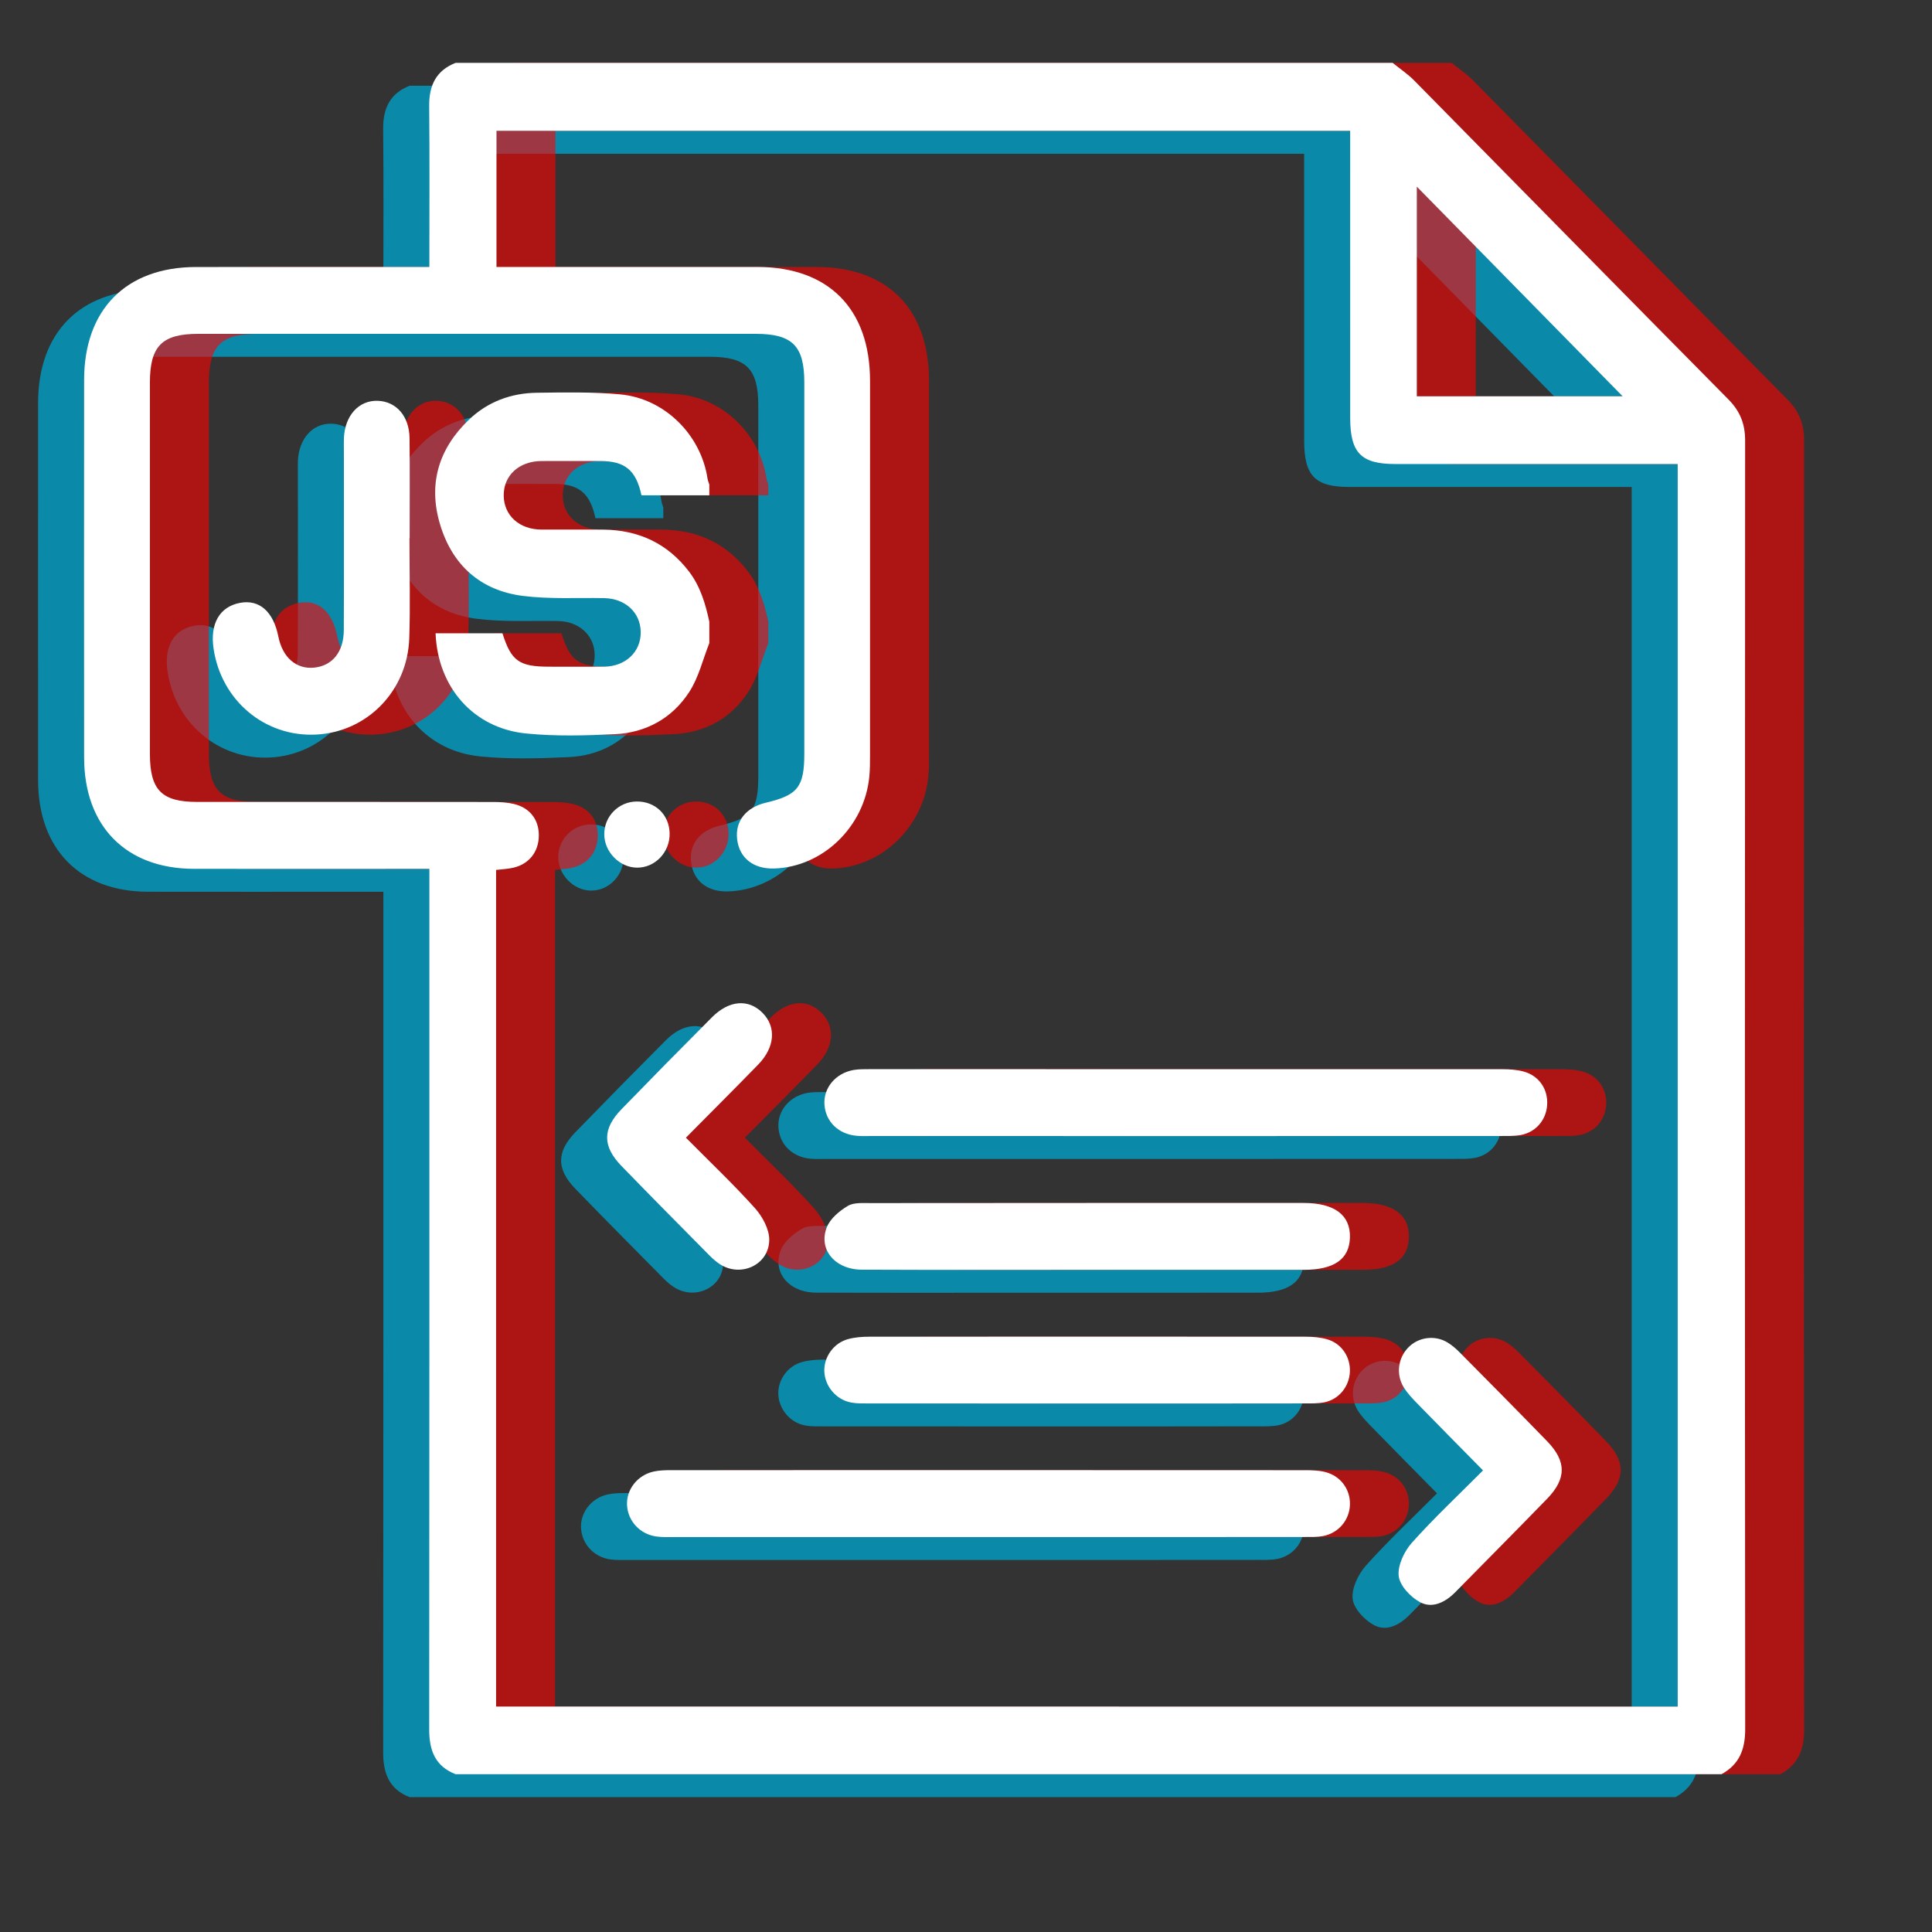 <?xml version="1.0" encoding="utf-8"?>
<!-- Generator: Adobe Illustrator 16.0.3, SVG Export Plug-In . SVG Version: 6.00 Build 0)  -->
<!DOCTYPE svg PUBLIC "-//W3C//DTD SVG 1.1//EN" "http://www.w3.org/Graphics/SVG/1.1/DTD/svg11.dtd">
<svg version="1.1" id="Capa_1" xmlns="http://www.w3.org/2000/svg" xmlns:xlink="http://www.w3.org/1999/xlink" x="0px" y="0px"
	 width="140px" height="140px" viewBox="0 0 140 140" enable-background="new 0 0 140 140" xml:space="preserve">
<rect x="0" y="0" width="140" height="140" fill="#333333" stroke="none"/>
<g opacity="0.8">
	<path fill="#00A0C6" d="M29.679,6.214c22.634,0,45.268,0,67.901,0c0.523,0.425,1.09,0.802,1.563,1.278
		c7.588,7.698,15.156,15.415,22.758,23.102c0.851,0.858,1.226,1.771,1.223,2.997c-0.021,31.121-0.021,62.243,0.005,93.363
		c0.003,1.489-0.433,2.569-1.721,3.272c-30.575,0-61.15,0-91.728,0c-1.473-0.572-1.916-1.717-1.914-3.246
		c0.02-20.256,0.015-40.511,0.015-60.763c0-0.506,0-1.014,0-1.598c-0.609,0-1.041,0-1.473,0c-5.198,0-10.397,0.011-15.596-0.001
		c-4.919-0.012-7.946-3.084-7.951-8.071c-0.007-9.117-0.003-18.237,0-27.354c0.005-5.11,3.045-8.179,8.107-8.184
		c5.197-0.008,10.397-0.002,15.597-0.002c0.415,0,0.833,0,1.315,0c0-4.004,0.025-7.834-0.015-11.661
		C27.751,7.843,28.271,6.77,29.679,6.214z M118.238,125.327c0-30.056,0-60.018,0-90.039c-0.529,0-0.963,0-1.399,0
		c-6.351,0-12.703,0.003-19.056-0.001c-2.489,0-3.276-0.804-3.277-3.341c-0.004-6.5-0.004-12.999-0.004-19.499
		c0-0.429,0-0.857,0-1.304c-20.718,0-41.296,0-61.861,0c0,3.328,0,6.571,0,9.863c6.367,0,12.639-0.004,18.911,0
		c5.154,0.005,8.158,3.039,8.159,8.247c0.003,9.044,0.001,18.084-0.001,27.128c0,0.524,0,1.052-0.053,1.572
		c-0.359,3.629-3.382,6.535-6.894,6.642c-1.511,0.048-2.535-0.77-2.687-2.142c-0.141-1.292,0.649-2.286,2.084-2.624
		c2.318-0.548,2.788-1.142,2.788-3.572c0-8.961,0-17.922,0-26.883c0-2.654-0.872-3.521-3.526-3.521
		c-13.46-0.002-26.919-0.002-40.38,0c-2.642,0-3.515,0.88-3.515,3.539c-0.003,8.962-0.003,17.924,0,26.884
		c0,2.627,0.842,3.494,3.416,3.494c7.148,0.001,14.294-0.001,21.44,0.007c0.512,0,1.038,0.026,1.533,0.146
		c1.219,0.295,1.875,1.243,1.787,2.481c-0.085,1.153-0.857,1.986-2.039,2.176c-0.339,0.055-0.684,0.08-1.051,0.121
		c0,20.242,0,40.402,0,60.626C61.169,125.327,89.659,125.327,118.238,125.327z M114.249,30.379
		c-4.923-5.016-9.995-10.185-14.917-15.194c0,4.836,0,9.983,0,15.194C104.488,30.379,109.583,30.379,114.249,30.379z"/>
	<path fill="#00A0C6" d="M82.584,83.982c-7.579,0-15.157,0-22.735-0.002c-0.357,0-0.715,0.017-1.071-0.01
		c-1.335-0.103-2.288-1.02-2.369-2.268c-0.082-1.21,0.809-2.28,2.117-2.508c0.389-0.065,0.791-0.057,1.186-0.059
		c15.274-0.003,30.55-0.003,45.827,0.004c0.51,0.002,1.038,0.034,1.523,0.164c1.133,0.305,1.795,1.293,1.715,2.438
		c-0.071,1.084-0.829,1.968-1.916,2.165c-0.465,0.085-0.95,0.068-1.424,0.07C97.818,83.982,90.202,83.982,82.584,83.982z"/>
	<path fill="#00A0C6" d="M68.259,113.042c-7.578,0-15.156,0.003-22.735,0c-0.435,0-0.877,0.019-1.305-0.042
		c-1.189-0.173-2.052-1.117-2.115-2.27c-0.062-1.116,0.742-2.17,1.913-2.432c0.418-0.094,0.863-0.104,1.297-0.104
		c15.315-0.006,30.629-0.006,45.948,0.004c0.471,0,0.959,0.015,1.412,0.126c1.127,0.272,1.85,1.253,1.814,2.372
		c-0.033,1.113-0.823,2.061-1.951,2.273c-0.423,0.08-0.868,0.067-1.305,0.067C83.577,113.045,75.918,113.042,68.259,113.042z"/>
	<path fill="#00A0C6" d="M75.425,93.675c-5.435,0-10.869,0.015-16.299-0.007c-1.955-0.007-3.189-1.475-2.539-3.094
		c0.252-0.622,0.908-1.166,1.509-1.526c0.43-0.26,1.073-0.208,1.624-0.208c10.468-0.011,20.938-0.008,31.408-0.008
		c2.231,0,3.399,0.87,3.358,2.494c-0.039,1.578-1.135,2.349-3.358,2.349C85.895,93.677,80.658,93.677,75.425,93.675z"/>
	<path fill="#00A0C6" d="M75.496,103.365c-5.275,0-10.548,0-15.825-0.006c-0.435,0-0.875,0.016-1.303-0.061
		c-1.099-0.191-1.928-1.171-1.969-2.267c-0.038-1.034,0.678-2.052,1.722-2.332c0.488-0.136,1.015-0.175,1.524-0.175
		c10.551-0.01,21.098-0.01,31.648,0c0.51,0,1.036,0.045,1.525,0.182c1.051,0.293,1.714,1.277,1.666,2.355
		c-0.047,1.078-0.799,2.008-1.86,2.219c-0.463,0.09-0.946,0.076-1.419,0.076C85.968,103.367,80.73,103.365,75.496,103.365z"/>
	<path fill="#00A0C6" d="M26.335,40.666c0,2.421,0.07,4.842-0.013,7.257c-0.135,3.82-3.057,6.784-6.75,6.968
		c-3.709,0.188-6.872-2.462-7.43-6.225c-0.271-1.816,0.443-3.047,1.928-3.321c1.393-0.258,2.408,0.638,2.763,2.439
		c0.304,1.522,1.305,2.392,2.599,2.257c1.318-0.135,2.139-1.134,2.147-2.72c0.018-4.315,0.006-8.629,0.006-12.942
		c0-0.322-0.01-0.645,0.002-0.968c0.064-1.633,1.079-2.75,2.446-2.707c1.346,0.043,2.29,1.109,2.31,2.707
		c0.026,2.418,0.006,4.837,0.006,7.254C26.345,40.666,26.342,40.666,26.335,40.666z"/>
	<path fill="#00A0C6" d="M46.367,84.102c1.722,1.738,3.43,3.355,5.002,5.104c0.542,0.599,1.04,1.519,1.038,2.291
		c-0.005,1.823-2.069,2.764-3.59,1.76c-0.264-0.175-0.51-0.387-0.73-0.61c-2.137-2.162-4.277-4.316-6.394-6.502
		c-1.376-1.42-1.376-2.674-0.002-4.096c2.174-2.24,4.36-4.463,6.562-6.671c1.247-1.251,2.66-1.353,3.678-0.313
		c1,1.019,0.888,2.49-0.327,3.74C49.905,80.552,48.182,82.27,46.367,84.102z"/>
	<path fill="#00A0C6" d="M104.131,108.213c-1.686-1.712-3.255-3.299-4.813-4.896c-0.332-0.344-0.67-0.698-0.922-1.103
		c-0.584-0.937-0.439-2.116,0.301-2.894c0.721-0.758,1.91-0.938,2.832-0.394c0.338,0.201,0.647,0.468,0.927,0.749
		c2.112,2.131,4.218,4.262,6.308,6.413c1.422,1.457,1.424,2.726,0.006,4.183c-2.201,2.266-4.427,4.508-6.642,6.76
		c-0.726,0.736-1.669,1.216-2.569,0.726c-0.682-0.366-1.461-1.192-1.539-1.893c-0.088-0.765,0.4-1.784,0.951-2.404
		C100.566,111.673,102.322,110.031,104.131,108.213z"/>
	<path fill="#00A0C6" d="M42.794,59.741c1.35-0.017,2.363,0.952,2.395,2.296c0.035,1.367-1.053,2.514-2.368,2.498
		c-1.257-0.013-2.359-1.135-2.37-2.41C40.44,60.825,41.489,59.757,42.794,59.741z"/>
	<path fill="#00A0C6" d="M48.066,48.263c-0.47,1.187-0.771,2.487-1.453,3.535c-1.227,1.899-3.12,2.957-5.389,3.063
		c-2.139,0.103-4.302,0.161-6.427-0.049c-3.816-0.376-6.414-3.34-6.569-7.263c1.612,0,3.226,0,4.845,0
		c0.641,2.017,1.207,2.422,3.404,2.422c1.316,0,2.637,0.009,3.958-0.002c1.569-0.017,2.682-1.076,2.658-2.517
		c-0.018-1.41-1.117-2.42-2.653-2.451c-1.963-0.036-3.949,0.085-5.883-0.16c-3.082-0.389-5.13-2.242-6.009-5.204
		c-0.867-2.905-0.095-5.463,2.09-7.558c1.366-1.309,3.055-1.934,4.925-1.958c2.014-0.027,4.043-0.067,6.043,0.117
		c3.221,0.295,5.85,2.926,6.329,6.098c0.023,0.148,0.086,0.293,0.13,0.44c0,0.259,0,0.517,0,0.775c-1.646,0-3.29,0-4.917,0
		c-0.389-1.822-1.199-2.481-2.979-2.484c-1.42-0.002-2.841-0.006-4.262,0c-1.636,0.013-2.756,1.048-2.741,2.513
		c0.018,1.435,1.129,2.444,2.723,2.456c1.498,0.008,2.999-0.012,4.497,0.003c2.554,0.028,4.654,0.995,6.22,3.055
		c0.815,1.074,1.18,2.328,1.459,3.619C48.066,47.228,48.066,47.746,48.066,48.263z"/>
</g>
<g opacity="0.6">
	<path fill="#FF0000" d="M37.289,4.554c22.634,0,45.266,0,67.9,0c0.521,0.425,1.09,0.8,1.561,1.278
		c7.59,7.698,15.159,15.415,22.759,23.1c0.853,0.86,1.226,1.773,1.222,2.999c-0.02,31.12-0.021,62.242,0.006,93.363
		c0.002,1.488-0.432,2.571-1.721,3.272c-30.576,0-61.148,0-91.726,0c-1.476-0.573-1.917-1.717-1.917-3.248
		c0.022-20.254,0.015-40.51,0.015-60.76c0-0.506,0-1.014,0-1.598c-0.609,0-1.041,0-1.471,0c-5.198,0-10.398,0.011-15.596-0.001
		c-4.919-0.013-7.948-3.085-7.951-8.073c-0.008-9.115-0.005-18.235,0-27.354c0.003-5.11,3.043-8.178,8.105-8.183
		c5.199-0.008,10.397-0.002,15.596-0.002c0.418,0,0.836,0,1.316,0c0-4.006,0.023-7.834-0.015-11.662
		C35.359,6.183,35.879,5.109,37.289,4.554z M125.848,123.666c0-30.057,0-60.017,0-90.039c-0.531,0-0.964,0-1.398,0
		c-6.354,0-12.705,0.002-19.057-0.001c-2.488,0-3.275-0.804-3.279-3.342c-0.002-6.498-0.002-12.997-0.002-19.498
		c0-0.428,0-0.856,0-1.305c-20.719,0-41.297,0-61.86,0c0,3.328,0,6.572,0,9.865c6.364,0,12.637-0.004,18.91,0
		c5.155,0.005,8.157,3.039,8.159,8.248c0.003,9.043,0.001,18.085-0.001,27.128c0,0.522,0,1.05-0.053,1.572
		c-0.359,3.629-3.381,6.535-6.894,6.641c-1.509,0.046-2.535-0.77-2.685-2.142c-0.143-1.292,0.647-2.287,2.082-2.625
		c2.317-0.546,2.787-1.142,2.787-3.571c0-8.962,0-17.922,0-26.884c0-2.653-0.87-3.521-3.524-3.521
		c-13.462-0.003-26.921-0.003-40.381,0c-2.642,0-3.515,0.88-3.515,3.54c-0.002,8.961-0.002,17.922,0,26.883
		c0,2.628,0.842,3.495,3.416,3.495c7.149,0.001,14.295-0.002,21.441,0.006c0.512,0,1.038,0.027,1.531,0.146
		c1.22,0.296,1.873,1.243,1.786,2.481c-0.083,1.153-0.855,1.985-2.039,2.174c-0.339,0.057-0.684,0.082-1.051,0.122
		c0,20.243,0,40.404,0,60.625C68.775,123.666,97.27,123.666,125.848,123.666z M121.855,28.717
		c-4.922-5.014-9.994-10.183-14.916-15.192c0,4.836,0,9.982,0,15.192C112.098,28.717,117.191,28.717,121.855,28.717z"/>
	<path fill="#FF0000" d="M90.191,82.323c-7.58,0-15.155,0-22.735-0.003c-0.357,0-0.715,0.016-1.069-0.012
		c-1.335-0.102-2.29-1.018-2.371-2.266c-0.083-1.21,0.807-2.279,2.119-2.508c0.387-0.064,0.789-0.057,1.184-0.059
		c15.275-0.002,30.552-0.002,45.828,0.004c0.512,0.002,1.037,0.035,1.524,0.166c1.134,0.304,1.795,1.293,1.716,2.438
		c-0.074,1.083-0.83,1.968-1.919,2.166c-0.465,0.084-0.948,0.066-1.423,0.07C105.428,82.323,97.811,82.323,90.191,82.323z"/>
	<path fill="#FF0000" d="M75.868,111.382c-7.58,0-15.155,0.003-22.737,0c-0.435,0-0.875,0.019-1.305-0.043
		c-1.189-0.172-2.054-1.116-2.116-2.269c-0.061-1.118,0.742-2.17,1.913-2.432c0.42-0.095,0.863-0.104,1.296-0.104
		c15.316-0.005,30.63-0.005,45.949,0.003c0.47,0,0.958,0.015,1.411,0.126c1.127,0.273,1.85,1.254,1.813,2.372
		c-0.032,1.114-0.823,2.06-1.948,2.274c-0.426,0.08-0.871,0.066-1.306,0.066C91.186,111.385,83.525,111.382,75.868,111.382z"/>
	<path fill="#FF0000" d="M83.032,92.016c-5.435,0-10.868,0.014-16.299-0.01c-1.953-0.005-3.191-1.473-2.539-3.092
		c0.252-0.622,0.91-1.167,1.511-1.525c0.43-0.261,1.072-0.209,1.622-0.209c10.47-0.011,20.938-0.009,31.409-0.009
		c2.231,0,3.4,0.87,3.357,2.495c-0.039,1.579-1.136,2.35-3.357,2.35C93.501,92.018,88.266,92.018,83.032,92.016z"/>
	<path fill="#FF0000" d="M83.104,101.704c-5.272,0-10.545,0-15.822-0.005c-0.435,0-0.878,0.014-1.304-0.063
		c-1.099-0.189-1.929-1.169-1.971-2.266c-0.038-1.033,0.677-2.053,1.722-2.333c0.488-0.134,1.016-0.174,1.524-0.174
		c10.551-0.009,21.1-0.009,31.65,0c0.51,0,1.033,0.046,1.523,0.182c1.051,0.293,1.715,1.278,1.667,2.356
		c-0.049,1.078-0.799,2.008-1.86,2.218c-0.463,0.09-0.947,0.078-1.422,0.078C93.575,101.706,88.341,101.704,83.104,101.704z"/>
	<path fill="#FF0000" d="M33.943,39.005c0,2.421,0.071,4.841-0.013,7.257c-0.136,3.819-3.057,6.783-6.75,6.968
		c-3.708,0.188-6.871-2.462-7.43-6.226c-0.271-1.817,0.445-3.046,1.929-3.321c1.392-0.258,2.408,0.639,2.763,2.44
		c0.302,1.521,1.303,2.389,2.598,2.256c1.318-0.136,2.139-1.134,2.146-2.72c0.018-4.315,0.006-8.628,0.006-12.941
		c0-0.321-0.008-0.645,0.003-0.967c0.065-1.634,1.076-2.753,2.444-2.707c1.347,0.043,2.29,1.109,2.31,2.707
		c0.028,2.417,0.007,4.835,0.007,7.253C33.951,39.005,33.949,39.005,33.943,39.005z"/>
	<path fill="#FF0000" d="M53.977,82.441c1.72,1.738,3.427,3.354,5.001,5.104c0.542,0.602,1.04,1.52,1.038,2.291
		c-0.005,1.823-2.069,2.766-3.588,1.762c-0.266-0.176-0.511-0.387-0.732-0.611c-2.137-2.161-4.277-4.318-6.392-6.502
		c-1.378-1.422-1.378-2.676-0.002-4.098c2.172-2.238,4.36-4.462,6.562-6.669c1.247-1.252,2.658-1.352,3.676-0.313
		c1,1.019,0.889,2.49-0.327,3.74C57.513,78.891,55.792,80.607,53.977,82.441z"/>
	<path fill="#FF0000" d="M111.738,106.551c-1.684-1.712-3.254-3.297-4.813-4.896c-0.329-0.344-0.667-0.698-0.92-1.102
		c-0.584-0.937-0.442-2.117,0.3-2.893c0.721-0.76,1.912-0.939,2.834-0.395c0.336,0.201,0.647,0.467,0.926,0.75
		c2.108,2.129,4.219,4.26,6.309,6.412c1.418,1.457,1.422,2.725,0.005,4.182c-2.201,2.266-4.426,4.508-6.642,6.759
		c-0.725,0.739-1.668,1.217-2.571,0.728c-0.681-0.369-1.458-1.193-1.539-1.893c-0.085-0.766,0.401-1.784,0.953-2.405
		C108.175,110.014,109.932,108.369,111.738,106.551z"/>
	<path fill="#FF0000" d="M50.403,58.08c1.35-0.018,2.363,0.953,2.393,2.295c0.037,1.369-1.053,2.515-2.368,2.498
		c-1.257-0.011-2.359-1.134-2.368-2.409C48.049,59.163,49.097,58.095,50.403,58.08z"/>
	<path fill="#FF0000" d="M55.675,46.603c-0.472,1.186-0.772,2.486-1.453,3.535c-1.23,1.899-3.121,2.957-5.391,3.063
		c-2.139,0.103-4.302,0.161-6.427-0.049c-3.817-0.377-6.412-3.34-6.568-7.263c1.614,0,3.226,0,4.847,0
		c0.639,2.017,1.207,2.422,3.402,2.422c1.318,0,2.637,0.009,3.957-0.001c1.57-0.017,2.683-1.076,2.66-2.519
		c-0.018-1.408-1.116-2.421-2.651-2.449c-1.963-0.036-3.949,0.084-5.883-0.16c-3.083-0.391-5.13-2.242-6.011-5.205
		c-0.867-2.905-0.094-5.463,2.092-7.559c1.365-1.308,3.053-1.933,4.923-1.958c2.014-0.026,4.043-0.066,6.042,0.118
		c3.225,0.295,5.851,2.926,6.331,6.098c0.023,0.149,0.084,0.293,0.131,0.44c0,0.259,0,0.515,0,0.775c-1.647,0-3.291,0-4.917,0
		c-0.389-1.823-1.199-2.481-2.98-2.483c-1.419-0.003-2.841-0.006-4.262,0c-1.634,0.01-2.756,1.046-2.739,2.512
		c0.017,1.436,1.125,2.444,2.721,2.455c1.498,0.008,2.997-0.011,4.496,0.004c2.556,0.027,4.656,0.995,6.222,3.055
		c0.815,1.073,1.18,2.327,1.459,3.618C55.675,45.568,55.675,46.087,55.675,46.603z"/>
</g>
<g>
	<path fill="#FFFFFF" d="M33.015,4.554c22.634,0,45.266,0,67.899,0c0.523,0.425,1.09,0.8,1.563,1.278
		c7.588,7.698,15.157,15.415,22.76,23.1c0.851,0.86,1.224,1.773,1.221,2.999c-0.021,31.12-0.021,62.242,0.005,93.363
		c0.003,1.488-0.433,2.571-1.721,3.272c-30.575,0-61.15,0-91.726,0c-1.475-0.573-1.918-1.717-1.915-3.248
		c0.02-20.254,0.013-40.51,0.013-60.76c0-0.506,0-1.014,0-1.598c-0.609,0-1.041,0-1.471,0c-5.2,0-10.399,0.011-15.596-0.001
		c-4.921-0.013-7.948-3.085-7.952-8.073c-0.008-9.115-0.005-18.235,0-27.354c0.003-5.11,3.045-8.178,8.106-8.183
		c5.197-0.008,10.397-0.002,15.597-0.002c0.417,0,0.833,0,1.315,0c0-4.006,0.025-7.834-0.013-11.662
		C31.085,6.183,31.605,5.109,33.015,4.554z M121.572,123.666c0-30.057,0-60.017,0-90.039c-0.529,0-0.963,0-1.397,0
		c-6.353,0-12.704,0.002-19.058-0.001c-2.487,0-3.274-0.804-3.277-3.342c-0.002-6.498-0.002-12.997-0.002-19.498
		c0-0.428,0-0.856,0-1.305c-20.718,0-41.298,0-61.861,0c0,3.328,0,6.572,0,9.865c6.366,0,12.637-0.004,18.912,0
		c5.152,0.005,8.155,3.039,8.157,8.248c0.003,9.043,0.003,18.085-0.001,27.128c0,0.522,0,1.05-0.053,1.572
		c-0.358,3.629-3.38,6.535-6.892,6.641c-1.513,0.046-2.537-0.77-2.687-2.142c-0.143-1.292,0.647-2.287,2.082-2.625
		c2.318-0.546,2.788-1.142,2.788-3.571c0-8.962,0-17.922,0-26.884c0-2.653-0.87-3.521-3.526-3.521
		c-13.46-0.003-26.919-0.003-40.38,0c-2.642,0-3.515,0.88-3.515,3.54c-0.003,8.961-0.003,17.922,0,26.883
		c0,2.628,0.842,3.495,3.416,3.495c7.149,0.001,14.295-0.002,21.44,0.006c0.513,0,1.04,0.027,1.533,0.146
		c1.22,0.296,1.875,1.243,1.787,2.481c-0.085,1.153-0.857,1.985-2.039,2.174c-0.339,0.057-0.684,0.082-1.051,0.122
		c0,20.243,0,40.404,0,60.625C64.503,123.666,92.994,123.666,121.572,123.666z M117.583,28.717
		c-4.923-5.014-9.995-10.183-14.915-15.192c0,4.836,0,9.982,0,15.192C107.825,28.717,112.917,28.717,117.583,28.717z"/>
	<path fill="#FFFFFF" d="M85.918,82.323c-7.578,0-15.156,0-22.735-0.003c-0.357,0-0.715,0.016-1.069-0.012
		c-1.337-0.102-2.29-1.018-2.371-2.266c-0.082-1.21,0.809-2.279,2.118-2.508c0.388-0.064,0.789-0.057,1.184-0.059
		c15.275-0.002,30.553-0.002,45.827,0.004c0.51,0.002,1.038,0.035,1.526,0.166c1.133,0.304,1.793,1.293,1.713,2.438
		c-0.071,1.083-0.83,1.968-1.918,2.166c-0.465,0.084-0.947,0.066-1.422,0.07C101.152,82.323,93.536,82.323,85.918,82.323z"/>
	<path fill="#FFFFFF" d="M71.594,111.382c-7.579,0-15.157,0.003-22.734,0c-0.435,0-0.878,0.019-1.307-0.043
		c-1.189-0.172-2.052-1.116-2.115-2.269c-0.062-1.118,0.742-2.17,1.913-2.432c0.418-0.095,0.863-0.104,1.297-0.104
		c15.316-0.005,30.629-0.005,45.948,0.003c0.471,0,0.959,0.015,1.412,0.126c1.127,0.273,1.85,1.254,1.814,2.372
		c-0.033,1.114-0.823,2.06-1.951,2.274c-0.423,0.08-0.866,0.066-1.303,0.066C86.911,111.385,79.254,111.382,71.594,111.382z"/>
	<path fill="#FFFFFF" d="M78.759,92.016c-5.435,0-10.869,0.014-16.3-0.01c-1.954-0.005-3.189-1.473-2.538-3.092
		c0.254-0.622,0.909-1.167,1.509-1.525c0.432-0.261,1.074-0.209,1.624-0.209c10.469-0.011,20.939-0.009,31.409-0.009
		c2.23,0,3.4,0.87,3.359,2.495c-0.04,1.579-1.137,2.35-3.359,2.35C89.229,92.018,83.992,92.018,78.759,92.016z"/>
	<path fill="#FFFFFF" d="M78.832,101.704c-5.275,0-10.548,0-15.825-0.005c-0.437,0-0.876,0.014-1.305-0.063
		c-1.097-0.189-1.927-1.169-1.969-2.266c-0.038-1.033,0.678-2.053,1.722-2.333c0.49-0.134,1.016-0.174,1.524-0.174
		c10.552-0.009,21.1-0.009,31.649,0c0.511,0,1.035,0.046,1.524,0.182c1.051,0.293,1.714,1.278,1.666,2.356
		c-0.045,1.078-0.797,2.008-1.858,2.218c-0.463,0.09-0.948,0.078-1.421,0.078C89.302,101.706,84.066,101.704,78.832,101.704z"/>
	<path fill="#FFFFFF" d="M29.669,39.005c0,2.421,0.07,4.841-0.013,7.257c-0.135,3.819-3.057,6.783-6.75,6.968
		c-3.709,0.188-6.871-2.462-7.43-6.226c-0.271-1.817,0.443-3.046,1.928-3.321c1.393-0.258,2.408,0.639,2.765,2.44
		c0.302,1.521,1.303,2.389,2.599,2.256c1.316-0.136,2.138-1.134,2.145-2.72c0.018-4.315,0.006-8.628,0.006-12.941
		c0-0.321-0.01-0.645,0.002-0.967c0.066-1.634,1.079-2.753,2.446-2.707c1.346,0.043,2.29,1.109,2.31,2.707
		c0.026,2.417,0.008,4.835,0.008,7.253C29.679,39.005,29.676,39.005,29.669,39.005z"/>
	<path fill="#FFFFFF" d="M49.703,82.441c1.72,1.738,3.429,3.354,5.001,5.104c0.542,0.602,1.04,1.52,1.038,2.291
		c-0.005,1.823-2.069,2.766-3.59,1.762c-0.264-0.176-0.51-0.387-0.729-0.611c-2.139-2.161-4.277-4.318-6.394-6.502
		c-1.378-1.422-1.378-2.676-0.001-4.098c2.172-2.238,4.36-4.462,6.562-6.669c1.247-1.252,2.658-1.352,3.676-0.313
		c1,1.019,0.89,2.49-0.327,3.74C53.241,78.891,51.516,80.607,49.703,82.441z"/>
	<path fill="#FFFFFF" d="M107.466,106.551c-1.687-1.712-3.256-3.297-4.813-4.896c-0.332-0.344-0.668-0.698-0.92-1.102
		c-0.586-0.937-0.441-2.117,0.301-2.893c0.719-0.76,1.91-0.939,2.832-0.395c0.336,0.201,0.646,0.467,0.925,0.75
		c2.112,2.129,4.219,4.26,6.31,6.412c1.42,1.457,1.422,2.725,0.006,4.182c-2.201,2.266-4.428,4.508-6.643,6.759
		c-0.727,0.739-1.67,1.217-2.57,0.728c-0.682-0.369-1.461-1.193-1.539-1.893c-0.086-0.766,0.4-1.784,0.951-2.405
		C103.9,110.014,105.656,108.369,107.466,106.551z"/>
	<path fill="#FFFFFF" d="M46.13,58.08c1.348-0.018,2.361,0.953,2.394,2.295c0.035,1.369-1.054,2.515-2.369,2.498
		c-1.257-0.011-2.359-1.134-2.368-2.409C43.774,59.163,44.823,58.095,46.13,58.08z"/>
	<path fill="#FFFFFF" d="M51.4,46.603c-0.47,1.186-0.771,2.486-1.451,3.535c-1.229,1.899-3.122,2.957-5.391,3.063
		c-2.139,0.103-4.301,0.161-6.427-0.049c-3.816-0.377-6.413-3.34-6.568-7.263c1.612,0,3.226,0,4.846,0
		c0.639,2.017,1.207,2.422,3.402,2.422c1.316,0,2.638,0.009,3.958-0.001c1.569-0.017,2.682-1.076,2.66-2.519
		c-0.019-1.408-1.118-2.421-2.655-2.449c-1.963-0.036-3.947,0.084-5.883-0.16c-3.082-0.391-5.129-2.242-6.009-5.205
		c-0.867-2.905-0.095-5.463,2.092-7.559c1.365-1.308,3.054-1.933,4.925-1.958c2.014-0.026,4.042-0.066,6.042,0.118
		c3.221,0.295,5.85,2.926,6.329,6.098c0.023,0.149,0.086,0.293,0.13,0.44c0,0.259,0,0.515,0,0.775c-1.646,0-3.29,0-4.917,0
		c-0.389-1.823-1.197-2.481-2.979-2.483c-1.42-0.003-2.841-0.006-4.262,0c-1.636,0.01-2.756,1.046-2.741,2.512
		c0.02,1.436,1.129,2.444,2.723,2.455c1.498,0.008,2.999-0.011,4.497,0.004c2.555,0.027,4.655,0.995,6.221,3.055
		c0.813,1.073,1.181,2.327,1.458,3.618C51.4,45.568,51.4,46.087,51.4,46.603z"/>
</g>
</svg>
